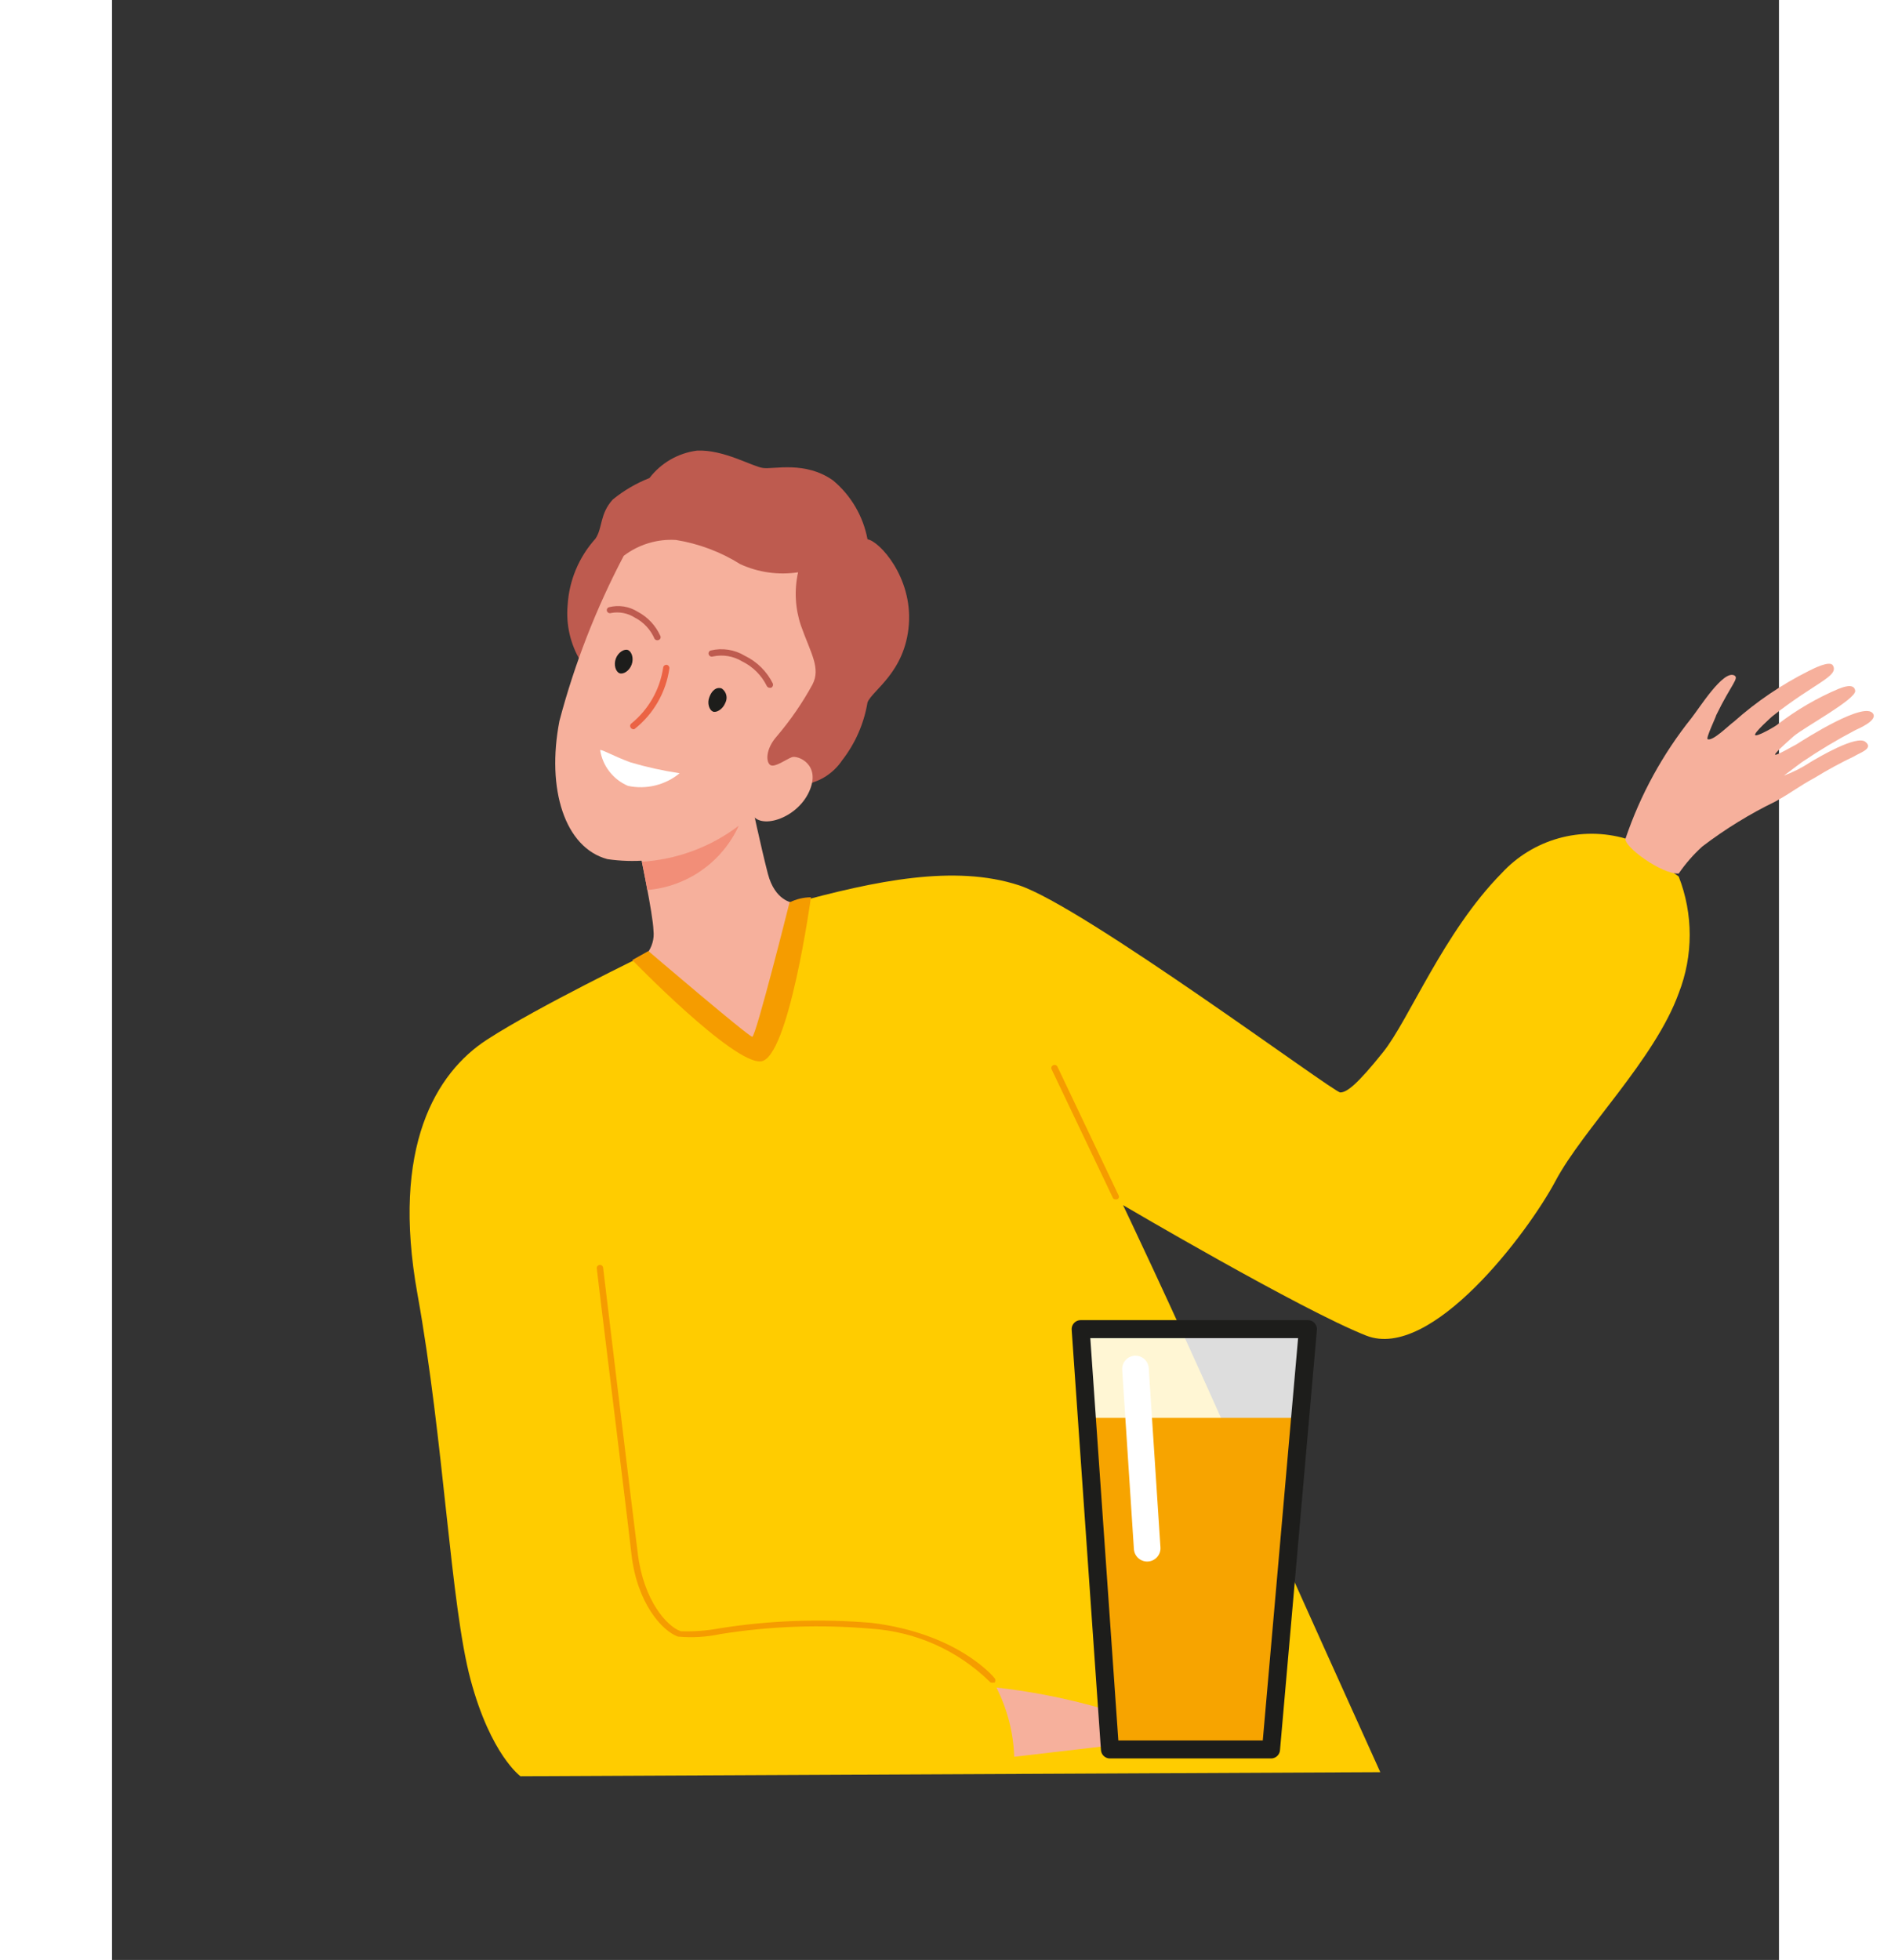 <svg width="55" height="57" viewBox="-13 -20 74 87" fill="none" xmlns="http://www.w3.org/2000/svg">
<rect x="-13" y="-20" width="74" height="87" fill="#333333" stroke="none"/>
<path fill-rule="evenodd" clip-rule="evenodd" d="M20.538 3.94C20.347 2.917 19.806 1.992 19.007 1.325C17.771 0.45 16.383 0.84 15.898 0.773C15.413 0.707 14.148 -0.054 12.969 0.003C12.554 0.056 12.153 0.191 11.791 0.4C11.429 0.609 11.111 0.888 10.858 1.22C10.27 1.452 9.721 1.772 9.231 2.171C8.642 2.818 8.784 3.436 8.461 3.911C7.725 4.728 7.288 5.771 7.225 6.869C7.148 7.733 7.348 8.598 7.796 9.341L16.354 15.19L17.628 14.838C17.988 14.796 18.334 14.677 18.643 14.488C18.951 14.299 19.215 14.045 19.416 13.744C19.998 12.995 20.383 12.112 20.538 11.177C20.757 10.634 22.212 9.836 22.373 7.725C22.535 5.614 21.061 4.016 20.538 3.94Z" fill="#BE5B4F"/>
<path fill-rule="evenodd" clip-rule="evenodd" d="M11.341 22.512L10.733 22.35C10.733 22.35 5.892 24.689 3.639 26.154C1.385 27.618 -0.621 30.908 0.558 37.441C1.737 43.974 2.022 51.221 2.916 54.558C3.81 57.896 5.132 58.847 5.132 58.847L43.302 58.666C43.302 58.666 39.099 49.376 36.532 43.613C33.964 37.85 31.882 33.495 31.882 33.495C31.882 33.495 39.784 38.145 42.675 39.286C45.566 40.427 49.864 34.712 51.081 32.42C52.298 30.129 55.484 27.029 56.549 24.09C57.2 22.424 57.2 20.574 56.549 18.907L54.191 17.224C53.22 16.944 52.191 16.939 51.218 17.211C50.246 17.483 49.368 18.021 48.685 18.765C46.108 21.38 44.577 25.269 43.426 26.705C42.275 28.141 41.819 28.493 41.524 28.493C41.229 28.493 30.113 20.229 27.26 19.297C24.407 18.366 20.908 19.088 17.199 20.106C15.38 21.2 13.405 22.012 11.341 22.512Z" fill="#FFCC00"/>
<path d="M26.091 54.691H26.177C26.201 54.664 26.214 54.628 26.214 54.592C26.214 54.555 26.201 54.519 26.177 54.492C26.11 54.406 24.522 52.504 20.718 52.038C18.476 51.846 16.218 51.926 13.995 52.276C13.419 52.386 12.832 52.431 12.245 52.409C11.646 52.2 10.61 51.078 10.343 48.986C10.077 46.894 8.812 36.395 8.803 36.291C8.803 36.253 8.788 36.217 8.761 36.19C8.734 36.163 8.698 36.148 8.66 36.148C8.622 36.148 8.586 36.163 8.559 36.19C8.533 36.217 8.518 36.253 8.518 36.291C8.518 36.395 9.811 46.799 10.058 48.986C10.305 51.173 11.427 52.4 12.122 52.647C12.758 52.705 13.399 52.667 14.024 52.533C16.224 52.182 18.46 52.103 20.68 52.295C22.659 52.421 24.528 53.25 25.948 54.634C25.963 54.657 25.985 54.675 26.011 54.685C26.036 54.696 26.064 54.698 26.091 54.691V54.691Z" fill="#F59C00"/>
<path d="M31.558 33.238H31.615C31.633 33.232 31.648 33.223 31.662 33.21C31.675 33.197 31.685 33.181 31.692 33.164C31.698 33.147 31.7 33.128 31.699 33.109C31.697 33.091 31.691 33.073 31.682 33.057L28.971 27.352C28.955 27.318 28.926 27.292 28.89 27.279C28.854 27.267 28.815 27.269 28.781 27.285C28.763 27.292 28.747 27.303 28.734 27.317C28.721 27.331 28.711 27.347 28.704 27.365C28.698 27.383 28.696 27.402 28.698 27.422C28.699 27.441 28.705 27.459 28.715 27.476L31.434 33.181C31.447 33.202 31.466 33.218 31.488 33.228C31.51 33.238 31.534 33.242 31.558 33.238V33.238Z" fill="#F59C00"/>
<path fill-rule="evenodd" clip-rule="evenodd" d="M26.262 54.91C26.745 55.865 27.014 56.913 27.051 57.982L34.459 57.117C31.855 55.968 29.091 55.224 26.262 54.91Z" fill="#F6B09C"/>
<path fill-rule="evenodd" clip-rule="evenodd" d="M10.428 17.814C10.428 17.814 11.017 20.581 11.036 21.304C11.058 21.49 11.042 21.678 10.989 21.858C10.937 22.037 10.85 22.205 10.732 22.35C10.732 22.35 14.926 26.297 15.411 26.154C15.896 26.011 17.208 20.068 17.208 20.068C17.208 20.068 16.428 19.992 16.114 18.784C15.801 17.576 15.363 15.513 15.363 15.513L10.428 17.814Z" fill="#F6B09C"/>
<path fill-rule="evenodd" clip-rule="evenodd" d="M9.716 4.672C8.492 6.998 7.535 9.454 6.863 11.995C6.273 15.028 7.101 17.634 8.993 18.137C10.144 18.305 11.318 18.209 12.427 17.856C13.535 17.504 14.55 16.904 15.393 16.102C15.716 16.854 17.38 16.369 17.941 15.152C18.502 13.934 17.437 13.516 17.18 13.611C16.924 13.706 16.429 14.077 16.23 13.963C16.03 13.849 15.992 13.269 16.515 12.679C17.118 11.971 17.647 11.203 18.093 10.387C18.474 9.655 18.017 8.999 17.58 7.763C17.325 7.003 17.282 6.187 17.456 5.404C16.583 5.536 15.691 5.411 14.889 5.043C14.019 4.498 13.049 4.133 12.036 3.969C11.203 3.917 10.38 4.167 9.716 4.672Z" fill="#F6B09C"/>
<path d="M10.115 12.365C10.14 12.375 10.167 12.375 10.191 12.365C11.035 11.701 11.59 10.737 11.742 9.674C11.747 9.638 11.738 9.6 11.717 9.57C11.696 9.54 11.664 9.519 11.627 9.512C11.608 9.51 11.589 9.511 11.571 9.516C11.553 9.52 11.536 9.529 11.521 9.54C11.506 9.552 11.493 9.566 11.483 9.583C11.474 9.599 11.468 9.617 11.466 9.636C11.321 10.617 10.811 11.506 10.039 12.128C10.027 12.14 10.017 12.155 10.01 12.171C10.003 12.187 9.999 12.205 9.999 12.223C9.999 12.24 10.003 12.258 10.01 12.274C10.017 12.291 10.027 12.305 10.039 12.318C10.058 12.342 10.085 12.36 10.115 12.365V12.365Z" fill="#EB6344"/>
<path d="M16.201 10.53H16.258C16.292 10.513 16.319 10.485 16.333 10.449C16.347 10.414 16.347 10.375 16.334 10.339C16.069 9.805 15.634 9.373 15.098 9.113C14.642 8.835 14.095 8.75 13.576 8.875C13.558 8.88 13.541 8.889 13.527 8.902C13.512 8.914 13.501 8.929 13.493 8.946C13.485 8.963 13.48 8.982 13.48 9.001C13.48 9.02 13.483 9.038 13.491 9.056C13.504 9.091 13.53 9.119 13.564 9.135C13.597 9.151 13.636 9.154 13.671 9.141C14.118 9.044 14.584 9.123 14.974 9.36C15.45 9.592 15.835 9.977 16.068 10.454C16.081 10.478 16.1 10.498 16.123 10.511C16.147 10.525 16.174 10.531 16.201 10.53V10.53Z" fill="#BE5B4F"/>
<path d="M11.266 8.409C11.284 8.403 11.3 8.393 11.313 8.381C11.326 8.368 11.337 8.353 11.344 8.336C11.351 8.319 11.355 8.3 11.354 8.282C11.354 8.263 11.35 8.245 11.342 8.229C11.135 7.768 10.78 7.39 10.334 7.154C10.147 7.036 9.937 6.958 9.718 6.923C9.499 6.889 9.275 6.899 9.06 6.954C9.042 6.96 9.025 6.969 9.011 6.981C8.996 6.993 8.985 7.008 8.977 7.025C8.968 7.042 8.964 7.061 8.964 7.08C8.963 7.099 8.967 7.118 8.975 7.135C8.989 7.168 9.016 7.195 9.05 7.209C9.083 7.223 9.121 7.224 9.155 7.211C9.517 7.143 9.89 7.214 10.201 7.411C10.598 7.614 10.912 7.951 11.086 8.362C11.106 8.389 11.135 8.408 11.168 8.416C11.2 8.425 11.235 8.423 11.266 8.409Z" fill="#BE5B4F"/>
<path fill-rule="evenodd" clip-rule="evenodd" d="M12.197 14.324C11.458 14.213 10.727 14.052 10.01 13.839C9.259 13.563 8.726 13.249 8.669 13.297C8.723 13.645 8.865 13.973 9.082 14.251C9.298 14.529 9.582 14.747 9.905 14.885C10.305 14.97 10.719 14.963 11.115 14.866C11.512 14.769 11.882 14.584 12.197 14.324Z" fill="white"/>
<path d="M13.519 10.939C13.405 11.224 13.519 11.519 13.671 11.585C13.823 11.652 14.109 11.49 14.223 11.205C14.281 11.096 14.297 10.97 14.268 10.85C14.238 10.731 14.164 10.627 14.061 10.558C13.824 10.482 13.624 10.653 13.519 10.939Z" fill="#1D1D1B"/>
<path d="M9.364 9.236C9.259 9.522 9.364 9.817 9.525 9.883C9.687 9.95 9.963 9.788 10.067 9.503C10.172 9.217 10.067 8.923 9.906 8.856C9.744 8.79 9.468 8.951 9.364 9.236Z" fill="#1D1D1B"/>
<path fill-rule="evenodd" clip-rule="evenodd" d="M54.191 17.215C54.847 15.281 55.835 13.476 57.111 11.88C57.472 11.424 58.518 9.741 59.012 9.979C59.25 10.102 58.889 10.359 58.214 11.747C58.214 11.804 57.748 12.765 57.833 12.812C58.062 12.917 58.784 12.185 59.003 12.033C60.002 11.142 61.115 10.388 62.312 9.788C62.483 9.703 63.263 9.294 63.396 9.541C63.672 10.026 62.588 10.302 60.696 11.804C60.696 11.804 59.859 12.546 59.944 12.632C60.03 12.717 60.895 12.213 60.952 12.147C61.78 11.512 62.684 10.985 63.644 10.578C63.796 10.521 64.338 10.292 64.385 10.663C64.433 11.034 62.112 12.289 61.656 12.679C61.656 12.679 60.791 13.43 60.829 13.497C60.867 13.564 61.675 13.088 61.78 13.04C62.151 12.803 64.842 11.082 65.184 11.69C65.365 11.995 64.509 12.356 64.404 12.403C63.579 12.836 62.779 13.316 62.008 13.839L61.219 14.429C61.633 14.276 62.029 14.075 62.398 13.83C62.75 13.621 64.433 12.622 64.832 12.926C65.232 13.231 64.566 13.421 64.338 13.573C63.738 13.859 63.154 14.177 62.588 14.524C61.884 14.904 61.561 15.18 60.857 15.57C59.706 16.128 58.613 16.8 57.596 17.576C57.202 17.934 56.851 18.336 56.55 18.775C55.808 18.822 54.077 17.567 54.191 17.215Z" fill="#F6B09C"/>
<path d="M10.523 18.252C12.082 18.153 13.577 17.598 14.821 16.654C14.459 17.447 13.892 18.13 13.178 18.631C12.464 19.133 11.63 19.435 10.761 19.507C10.609 18.641 10.523 18.252 10.523 18.252Z" fill="#F28E78"/>
<path d="M17.076 20.058C17.076 20.058 15.583 26.021 15.422 26.021C15.26 26.021 10.81 22.217 10.81 22.217L10.096 22.616C10.096 22.616 14.566 27.228 15.802 27.114C17.038 27 18.027 19.83 18.027 19.83C17.697 19.832 17.372 19.91 17.076 20.058Z" fill="#F59C00"/>
<path opacity="0.83" d="M38.451 57.657H31.3L30 39H40.089L38.451 57.657Z" fill="white"/>
<path d="M31.301 57.657H38.452L39.739 42.939H30.274L31.301 57.657Z" fill="#F7A400"/>
<path d="M38.451 57.657H31.3L30 39H40.089L38.451 57.657Z" stroke="#1D1D1B" stroke-width="0.799" stroke-linecap="round" stroke-linejoin="round"/>
<path d="M32.433 40.768L32.953 48.725" stroke="white" stroke-width="1.181" stroke-linecap="round" stroke-linejoin="round"/>
</svg>
